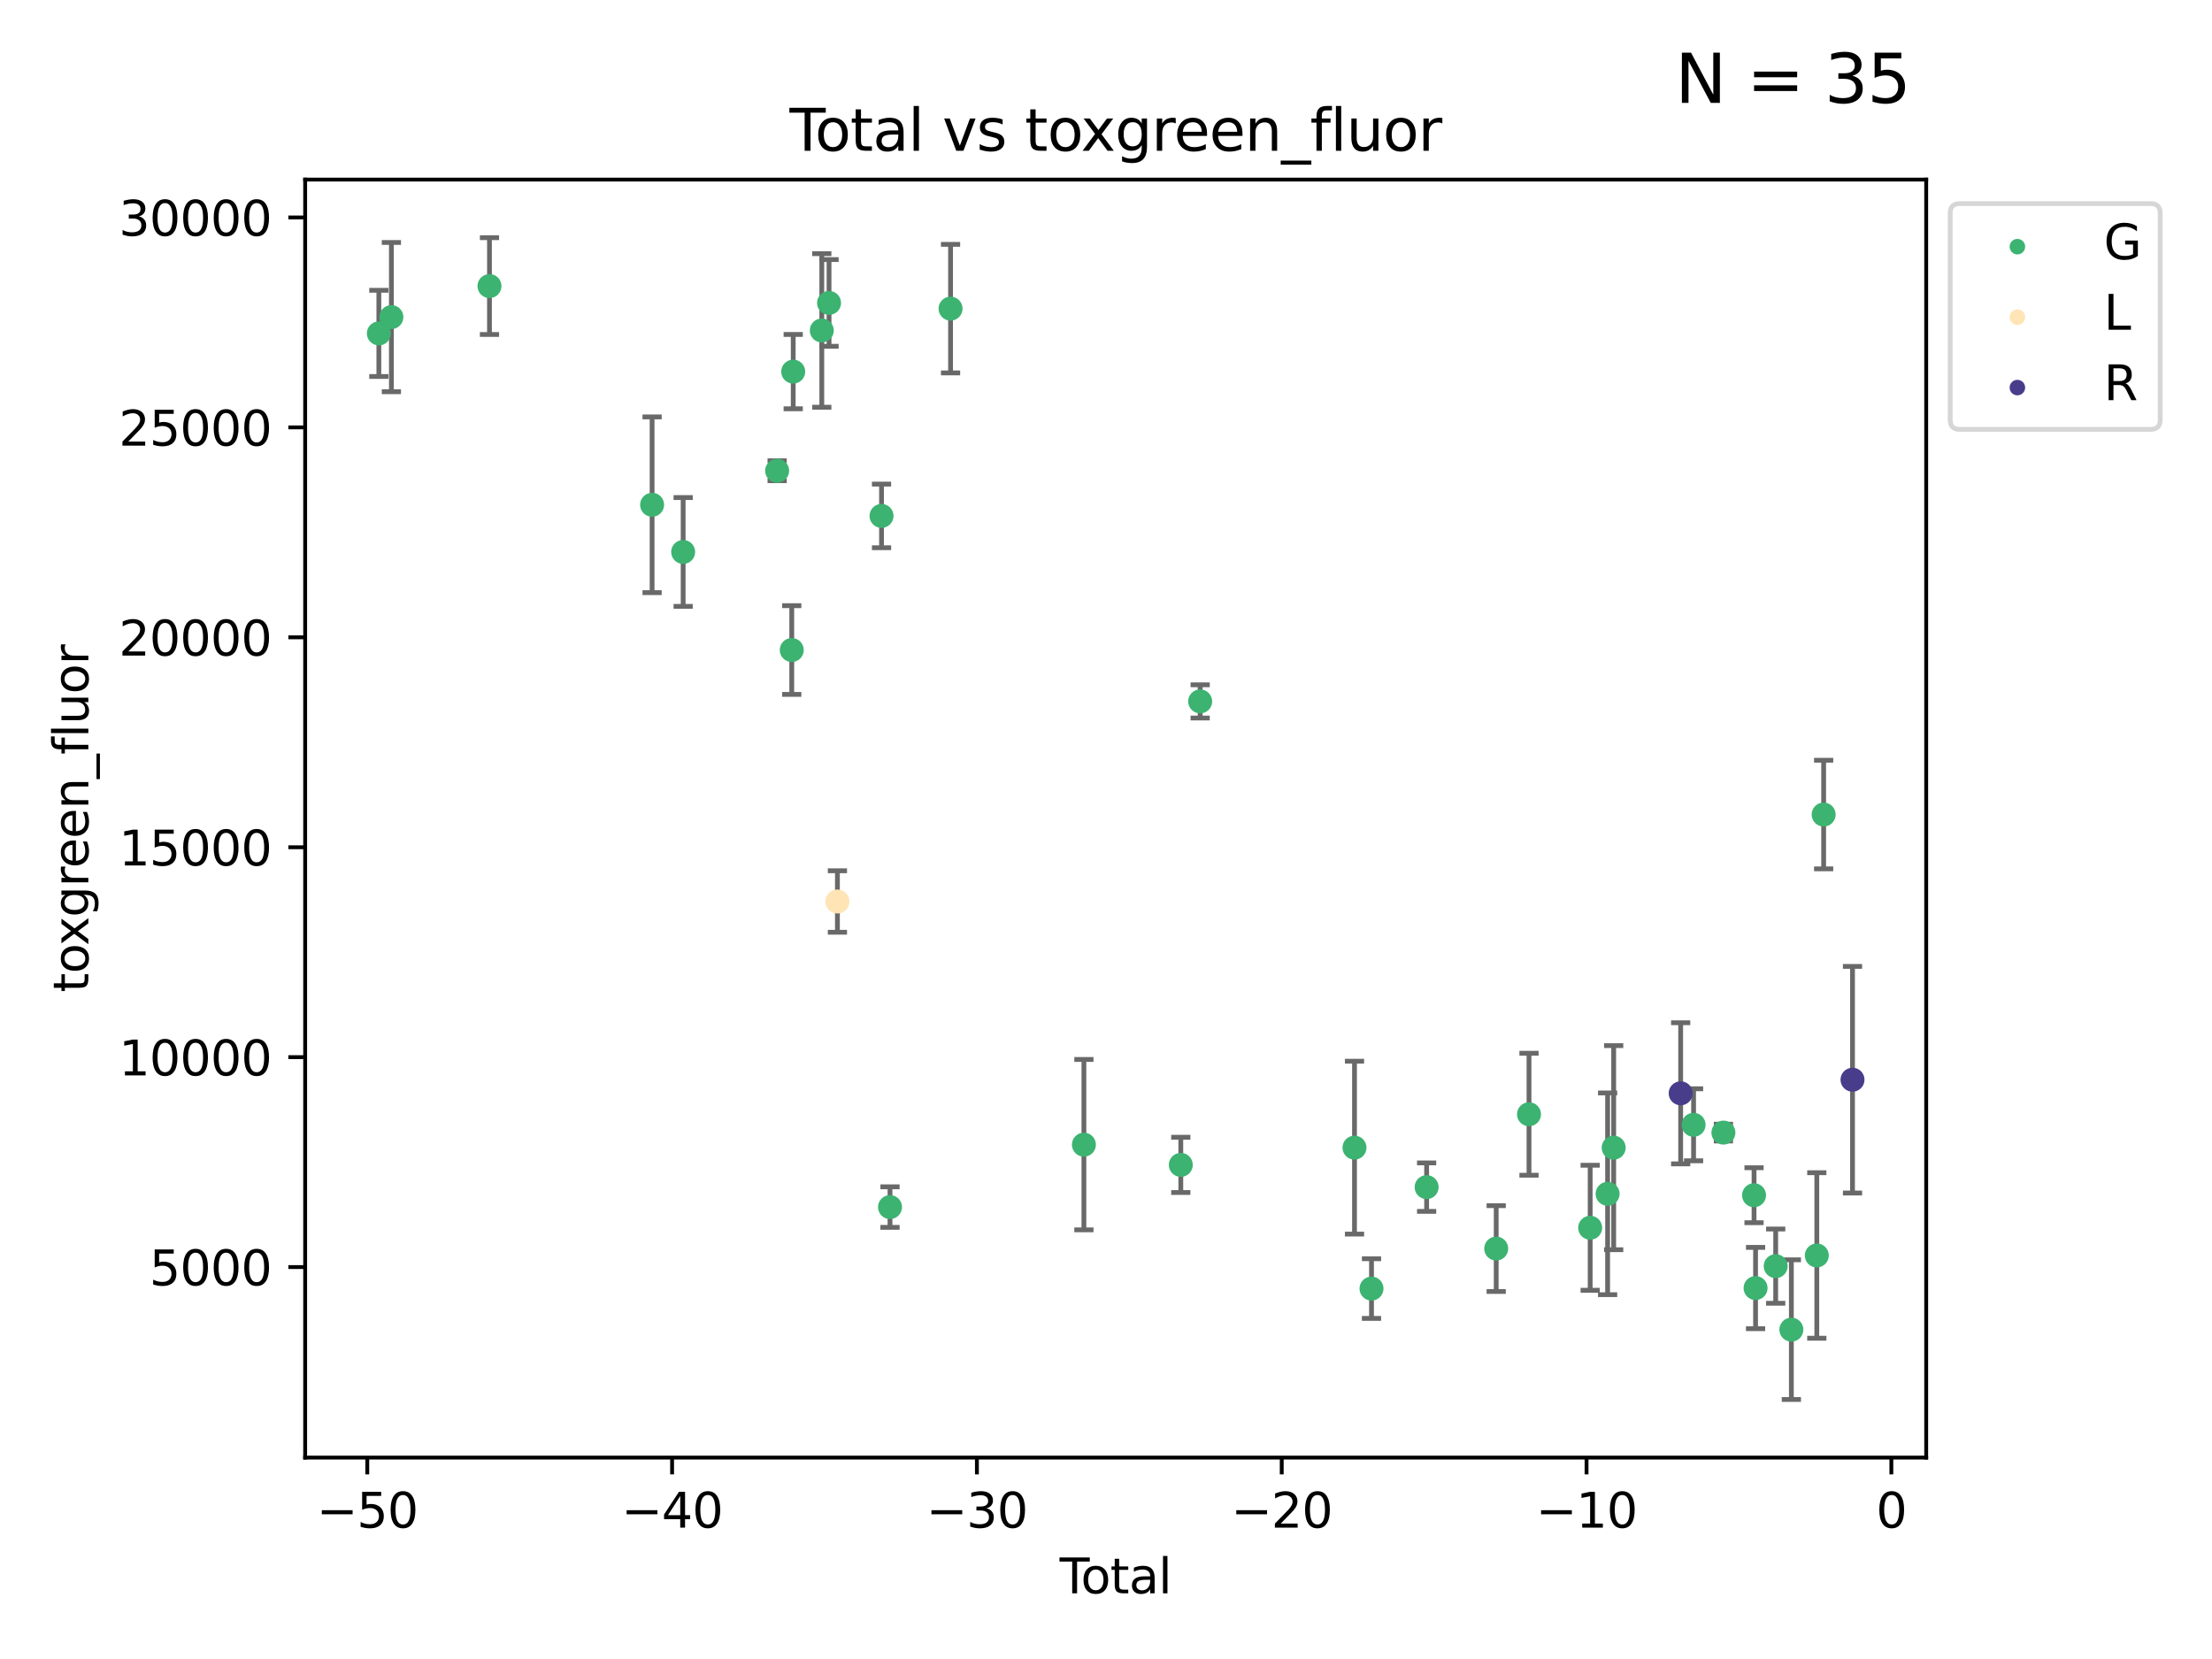<?xml version="1.0" encoding="utf-8" standalone="no"?>
<!DOCTYPE svg PUBLIC "-//W3C//DTD SVG 1.1//EN"
  "http://www.w3.org/Graphics/SVG/1.1/DTD/svg11.dtd">
<svg xmlns:xlink="http://www.w3.org/1999/xlink" width="460.8pt" height="345.6pt" viewBox="0 0 460.8 345.6" xmlns="http://www.w3.org/2000/svg" version="1.1">
 <defs>
  <style type="text/css">*{stroke-linejoin: round; stroke-linecap: butt}</style>
 </defs>
 <g id="figure_1">
  <g id="patch_1">
   <path d="M 0 345.6 
L 460.8 345.6 
L 460.8 0 
L 0 0 
z
" style="fill: #ffffff"/>
  </g>
  <g id="axes_1">
   <g id="patch_2">
    <path d="M 63.571 303.64 
L 401.26 303.64 
L 401.26 37.411 
L 63.571 37.411 
z
" style="fill: #ffffff"/>
   </g>
   <g id="PathCollection_1">
    <defs>
     <path id="mf4bda4ee22" d="M 0 1.118 
C 0.297 1.118 0.581 1 0.791 0.791 
C 1 0.581 1.118 0.297 1.118 0 
C 1.118 -0.297 1 -0.581 0.791 -0.791 
C 0.581 -1 0.297 -1.118 0 -1.118 
C -0.297 -1.118 -0.581 -1 -0.791 -0.791 
C -1 -0.581 -1.118 -0.297 -1.118 0 
C -1.118 0.297 -1 0.581 -0.791 0.791 
C -0.581 1 -0.297 1.118 0 1.118 
z
" style="stroke: #3cb371"/>
    </defs>
    <g clip-path="url(#p97e5a34146)">
     <use xlink:href="#mf4bda4ee22" x="78.921" y="69.454" style="fill: #3cb371; stroke: #3cb371"/>
     <use xlink:href="#mf4bda4ee22" x="81.533" y="66.057" style="fill: #3cb371; stroke: #3cb371"/>
     <use xlink:href="#mf4bda4ee22" x="101.966" y="59.594" style="fill: #3cb371; stroke: #3cb371"/>
     <use xlink:href="#mf4bda4ee22" x="135.844" y="105.154" style="fill: #3cb371; stroke: #3cb371"/>
     <use xlink:href="#mf4bda4ee22" x="142.314" y="114.982" style="fill: #3cb371; stroke: #3cb371"/>
     <use xlink:href="#mf4bda4ee22" x="161.893" y="98.065" style="fill: #3cb371; stroke: #3cb371"/>
     <use xlink:href="#mf4bda4ee22" x="164.936" y="135.412" style="fill: #3cb371; stroke: #3cb371"/>
     <use xlink:href="#mf4bda4ee22" x="165.24" y="77.414" style="fill: #3cb371; stroke: #3cb371"/>
     <use xlink:href="#mf4bda4ee22" x="171.195" y="68.841" style="fill: #3cb371; stroke: #3cb371"/>
     <use xlink:href="#mf4bda4ee22" x="172.705" y="63.103" style="fill: #3cb371; stroke: #3cb371"/>
     <use xlink:href="#mf4bda4ee22" x="183.638" y="107.474" style="fill: #3cb371; stroke: #3cb371"/>
     <use xlink:href="#mf4bda4ee22" x="185.404" y="251.457" style="fill: #3cb371; stroke: #3cb371"/>
     <use xlink:href="#mf4bda4ee22" x="198.019" y="64.293" style="fill: #3cb371; stroke: #3cb371"/>
     <use xlink:href="#mf4bda4ee22" x="225.798" y="238.454" style="fill: #3cb371; stroke: #3cb371"/>
     <use xlink:href="#mf4bda4ee22" x="245.982" y="242.666" style="fill: #3cb371; stroke: #3cb371"/>
     <use xlink:href="#mf4bda4ee22" x="250.016" y="146.114" style="fill: #3cb371; stroke: #3cb371"/>
     <use xlink:href="#mf4bda4ee22" x="282.167" y="239.076" style="fill: #3cb371; stroke: #3cb371"/>
     <use xlink:href="#mf4bda4ee22" x="285.709" y="268.436" style="fill: #3cb371; stroke: #3cb371"/>
     <use xlink:href="#mf4bda4ee22" x="297.191" y="247.302" style="fill: #3cb371; stroke: #3cb371"/>
     <use xlink:href="#mf4bda4ee22" x="311.685" y="260.102" style="fill: #3cb371; stroke: #3cb371"/>
     <use xlink:href="#mf4bda4ee22" x="318.52" y="232.119" style="fill: #3cb371; stroke: #3cb371"/>
     <use xlink:href="#mf4bda4ee22" x="331.261" y="255.764" style="fill: #3cb371; stroke: #3cb371"/>
     <use xlink:href="#mf4bda4ee22" x="334.896" y="248.692" style="fill: #3cb371; stroke: #3cb371"/>
     <use xlink:href="#mf4bda4ee22" x="336.158" y="239.08" style="fill: #3cb371; stroke: #3cb371"/>
     <use xlink:href="#mf4bda4ee22" x="352.802" y="234.314" style="fill: #3cb371; stroke: #3cb371"/>
     <use xlink:href="#mf4bda4ee22" x="359.018" y="235.94" style="fill: #3cb371; stroke: #3cb371"/>
     <use xlink:href="#mf4bda4ee22" x="365.399" y="248.988" style="fill: #3cb371; stroke: #3cb371"/>
     <use xlink:href="#mf4bda4ee22" x="365.717" y="268.326" style="fill: #3cb371; stroke: #3cb371"/>
     <use xlink:href="#mf4bda4ee22" x="369.909" y="263.76" style="fill: #3cb371; stroke: #3cb371"/>
     <use xlink:href="#mf4bda4ee22" x="373.174" y="276.988" style="fill: #3cb371; stroke: #3cb371"/>
     <use xlink:href="#mf4bda4ee22" x="378.474" y="261.537" style="fill: #3cb371; stroke: #3cb371"/>
     <use xlink:href="#mf4bda4ee22" x="379.899" y="169.685" style="fill: #3cb371; stroke: #3cb371"/>
    </g>
   </g>
   <g id="PathCollection_2">
    <defs>
     <path id="maf9514c8dd" d="M 0 1.118 
C 0.297 1.118 0.581 1 0.791 0.791 
C 1 0.581 1.118 0.297 1.118 0 
C 1.118 -0.297 1 -0.581 0.791 -0.791 
C 0.581 -1 0.297 -1.118 0 -1.118 
C -0.297 -1.118 -0.581 -1 -0.791 -0.791 
C -1 -0.581 -1.118 -0.297 -1.118 0 
C -1.118 0.297 -1 0.581 -0.791 0.791 
C -0.581 1 -0.297 1.118 0 1.118 
z
" style="stroke: #ffe4b5"/>
    </defs>
    <g clip-path="url(#p97e5a34146)">
     <use xlink:href="#maf9514c8dd" x="174.449" y="187.8" style="fill: #ffe4b5; stroke: #ffe4b5"/>
    </g>
   </g>
   <g id="PathCollection_3">
    <defs>
     <path id="mf212abefef" d="M 0 1.118 
C 0.297 1.118 0.581 1 0.791 0.791 
C 1 0.581 1.118 0.297 1.118 0 
C 1.118 -0.297 1 -0.581 0.791 -0.791 
C 0.581 -1 0.297 -1.118 0 -1.118 
C -0.297 -1.118 -0.581 -1 -0.791 -0.791 
C -1 -0.581 -1.118 -0.297 -1.118 0 
C -1.118 0.297 -1 0.581 -0.791 0.791 
C -0.581 1 -0.297 1.118 0 1.118 
z
" style="stroke: #483d8b"/>
    </defs>
    <g clip-path="url(#p97e5a34146)">
     <use xlink:href="#mf212abefef" x="350.113" y="227.755" style="fill: #483d8b; stroke: #483d8b"/>
     <use xlink:href="#mf212abefef" x="385.911" y="224.924" style="fill: #483d8b; stroke: #483d8b"/>
    </g>
   </g>
   <g id="matplotlib.axis_1">
    <g id="xtick_1">
     <g id="line2d_1">
      <defs>
       <path id="mda35f4e4cc" d="M 0 0 
L 0 3.5 
" style="stroke: #000000; stroke-width: 0.8"/>
      </defs>
      <g>
       <use xlink:href="#mda35f4e4cc" x="76.51" y="303.64" style="stroke: #000000; stroke-width: 0.8"/>
      </g>
     </g>
     <g id="text_1">
      <!-- −50 -->
      <g transform="translate(65.957 318.238)scale(0.1 -0.1)">
       <defs>
        <path id="DejaVuSans-2212" d="M 678 2272 
L 4684 2272 
L 4684 1741 
L 678 1741 
L 678 2272 
z
" transform="scale(0.016)"/>
        <path id="DejaVuSans-35" d="M 691 4666 
L 3169 4666 
L 3169 4134 
L 1269 4134 
L 1269 2991 
Q 1406 3038 1543 3061 
Q 1681 3084 1819 3084 
Q 2600 3084 3056 2656 
Q 3513 2228 3513 1497 
Q 3513 744 3044 326 
Q 2575 -91 1722 -91 
Q 1428 -91 1123 -41 
Q 819 9 494 109 
L 494 744 
Q 775 591 1075 516 
Q 1375 441 1709 441 
Q 2250 441 2565 725 
Q 2881 1009 2881 1497 
Q 2881 1984 2565 2268 
Q 2250 2553 1709 2553 
Q 1456 2553 1204 2497 
Q 953 2441 691 2322 
L 691 4666 
z
" transform="scale(0.016)"/>
        <path id="DejaVuSans-30" d="M 2034 4250 
Q 1547 4250 1301 3770 
Q 1056 3291 1056 2328 
Q 1056 1369 1301 889 
Q 1547 409 2034 409 
Q 2525 409 2770 889 
Q 3016 1369 3016 2328 
Q 3016 3291 2770 3770 
Q 2525 4250 2034 4250 
z
M 2034 4750 
Q 2819 4750 3233 4129 
Q 3647 3509 3647 2328 
Q 3647 1150 3233 529 
Q 2819 -91 2034 -91 
Q 1250 -91 836 529 
Q 422 1150 422 2328 
Q 422 3509 836 4129 
Q 1250 4750 2034 4750 
z
" transform="scale(0.016)"/>
       </defs>
       <use xlink:href="#DejaVuSans-2212"/>
       <use xlink:href="#DejaVuSans-35" x="83.789"/>
       <use xlink:href="#DejaVuSans-30" x="147.412"/>
      </g>
     </g>
    </g>
    <g id="xtick_2">
     <g id="line2d_2">
      <g>
       <use xlink:href="#mda35f4e4cc" x="140.009" y="303.64" style="stroke: #000000; stroke-width: 0.8"/>
      </g>
     </g>
     <g id="text_2">
      <!-- −40 -->
      <g transform="translate(129.456 318.238)scale(0.1 -0.1)">
       <defs>
        <path id="DejaVuSans-34" d="M 2419 4116 
L 825 1625 
L 2419 1625 
L 2419 4116 
z
M 2253 4666 
L 3047 4666 
L 3047 1625 
L 3713 1625 
L 3713 1100 
L 3047 1100 
L 3047 0 
L 2419 0 
L 2419 1100 
L 313 1100 
L 313 1709 
L 2253 4666 
z
" transform="scale(0.016)"/>
       </defs>
       <use xlink:href="#DejaVuSans-2212"/>
       <use xlink:href="#DejaVuSans-34" x="83.789"/>
       <use xlink:href="#DejaVuSans-30" x="147.412"/>
      </g>
     </g>
    </g>
    <g id="xtick_3">
     <g id="line2d_3">
      <g>
       <use xlink:href="#mda35f4e4cc" x="203.508" y="303.64" style="stroke: #000000; stroke-width: 0.8"/>
      </g>
     </g>
     <g id="text_3">
      <!-- −30 -->
      <g transform="translate(192.955 318.238)scale(0.1 -0.1)">
       <defs>
        <path id="DejaVuSans-33" d="M 2597 2516 
Q 3050 2419 3304 2112 
Q 3559 1806 3559 1356 
Q 3559 666 3084 287 
Q 2609 -91 1734 -91 
Q 1441 -91 1130 -33 
Q 819 25 488 141 
L 488 750 
Q 750 597 1062 519 
Q 1375 441 1716 441 
Q 2309 441 2620 675 
Q 2931 909 2931 1356 
Q 2931 1769 2642 2001 
Q 2353 2234 1838 2234 
L 1294 2234 
L 1294 2753 
L 1863 2753 
Q 2328 2753 2575 2939 
Q 2822 3125 2822 3475 
Q 2822 3834 2567 4026 
Q 2313 4219 1838 4219 
Q 1578 4219 1281 4162 
Q 984 4106 628 3988 
L 628 4550 
Q 988 4650 1302 4700 
Q 1616 4750 1894 4750 
Q 2613 4750 3031 4423 
Q 3450 4097 3450 3541 
Q 3450 3153 3228 2886 
Q 3006 2619 2597 2516 
z
" transform="scale(0.016)"/>
       </defs>
       <use xlink:href="#DejaVuSans-2212"/>
       <use xlink:href="#DejaVuSans-33" x="83.789"/>
       <use xlink:href="#DejaVuSans-30" x="147.412"/>
      </g>
     </g>
    </g>
    <g id="xtick_4">
     <g id="line2d_4">
      <g>
       <use xlink:href="#mda35f4e4cc" x="267.006" y="303.64" style="stroke: #000000; stroke-width: 0.8"/>
      </g>
     </g>
     <g id="text_4">
      <!-- −20 -->
      <g transform="translate(256.454 318.238)scale(0.1 -0.1)">
       <defs>
        <path id="DejaVuSans-32" d="M 1228 531 
L 3431 531 
L 3431 0 
L 469 0 
L 469 531 
Q 828 903 1448 1529 
Q 2069 2156 2228 2338 
Q 2531 2678 2651 2914 
Q 2772 3150 2772 3378 
Q 2772 3750 2511 3984 
Q 2250 4219 1831 4219 
Q 1534 4219 1204 4116 
Q 875 4013 500 3803 
L 500 4441 
Q 881 4594 1212 4672 
Q 1544 4750 1819 4750 
Q 2544 4750 2975 4387 
Q 3406 4025 3406 3419 
Q 3406 3131 3298 2873 
Q 3191 2616 2906 2266 
Q 2828 2175 2409 1742 
Q 1991 1309 1228 531 
z
" transform="scale(0.016)"/>
       </defs>
       <use xlink:href="#DejaVuSans-2212"/>
       <use xlink:href="#DejaVuSans-32" x="83.789"/>
       <use xlink:href="#DejaVuSans-30" x="147.412"/>
      </g>
     </g>
    </g>
    <g id="xtick_5">
     <g id="line2d_5">
      <g>
       <use xlink:href="#mda35f4e4cc" x="330.505" y="303.64" style="stroke: #000000; stroke-width: 0.8"/>
      </g>
     </g>
     <g id="text_5">
      <!-- −10 -->
      <g transform="translate(319.953 318.238)scale(0.1 -0.1)">
       <defs>
        <path id="DejaVuSans-31" d="M 794 531 
L 1825 531 
L 1825 4091 
L 703 3866 
L 703 4441 
L 1819 4666 
L 2450 4666 
L 2450 531 
L 3481 531 
L 3481 0 
L 794 0 
L 794 531 
z
" transform="scale(0.016)"/>
       </defs>
       <use xlink:href="#DejaVuSans-2212"/>
       <use xlink:href="#DejaVuSans-31" x="83.789"/>
       <use xlink:href="#DejaVuSans-30" x="147.412"/>
      </g>
     </g>
    </g>
    <g id="xtick_6">
     <g id="line2d_6">
      <g>
       <use xlink:href="#mda35f4e4cc" x="394.004" y="303.64" style="stroke: #000000; stroke-width: 0.8"/>
      </g>
     </g>
     <g id="text_6">
      <!-- 0 -->
      <g transform="translate(390.823 318.238)scale(0.1 -0.1)">
       <use xlink:href="#DejaVuSans-30"/>
      </g>
     </g>
    </g>
    <g id="text_7">
     <!-- Total -->
     <g transform="translate(220.739 331.917)scale(0.1 -0.1)">
      <defs>
       <path id="DejaVuSans-54" d="M -19 4666 
L 3928 4666 
L 3928 4134 
L 2272 4134 
L 2272 0 
L 1638 0 
L 1638 4134 
L -19 4134 
L -19 4666 
z
" transform="scale(0.016)"/>
       <path id="DejaVuSans-6f" d="M 1959 3097 
Q 1497 3097 1228 2736 
Q 959 2375 959 1747 
Q 959 1119 1226 758 
Q 1494 397 1959 397 
Q 2419 397 2687 759 
Q 2956 1122 2956 1747 
Q 2956 2369 2687 2733 
Q 2419 3097 1959 3097 
z
M 1959 3584 
Q 2709 3584 3137 3096 
Q 3566 2609 3566 1747 
Q 3566 888 3137 398 
Q 2709 -91 1959 -91 
Q 1206 -91 779 398 
Q 353 888 353 1747 
Q 353 2609 779 3096 
Q 1206 3584 1959 3584 
z
" transform="scale(0.016)"/>
       <path id="DejaVuSans-74" d="M 1172 4494 
L 1172 3500 
L 2356 3500 
L 2356 3053 
L 1172 3053 
L 1172 1153 
Q 1172 725 1289 603 
Q 1406 481 1766 481 
L 2356 481 
L 2356 0 
L 1766 0 
Q 1100 0 847 248 
Q 594 497 594 1153 
L 594 3053 
L 172 3053 
L 172 3500 
L 594 3500 
L 594 4494 
L 1172 4494 
z
" transform="scale(0.016)"/>
       <path id="DejaVuSans-61" d="M 2194 1759 
Q 1497 1759 1228 1600 
Q 959 1441 959 1056 
Q 959 750 1161 570 
Q 1363 391 1709 391 
Q 2188 391 2477 730 
Q 2766 1069 2766 1631 
L 2766 1759 
L 2194 1759 
z
M 3341 1997 
L 3341 0 
L 2766 0 
L 2766 531 
Q 2569 213 2275 61 
Q 1981 -91 1556 -91 
Q 1019 -91 701 211 
Q 384 513 384 1019 
Q 384 1609 779 1909 
Q 1175 2209 1959 2209 
L 2766 2209 
L 2766 2266 
Q 2766 2663 2505 2880 
Q 2244 3097 1772 3097 
Q 1472 3097 1187 3025 
Q 903 2953 641 2809 
L 641 3341 
Q 956 3463 1253 3523 
Q 1550 3584 1831 3584 
Q 2591 3584 2966 3190 
Q 3341 2797 3341 1997 
z
" transform="scale(0.016)"/>
       <path id="DejaVuSans-6c" d="M 603 4863 
L 1178 4863 
L 1178 0 
L 603 0 
L 603 4863 
z
" transform="scale(0.016)"/>
      </defs>
      <use xlink:href="#DejaVuSans-54"/>
      <use xlink:href="#DejaVuSans-6f" x="44.084"/>
      <use xlink:href="#DejaVuSans-74" x="105.266"/>
      <use xlink:href="#DejaVuSans-61" x="144.475"/>
      <use xlink:href="#DejaVuSans-6c" x="205.754"/>
     </g>
    </g>
   </g>
   <g id="matplotlib.axis_2">
    <g id="ytick_1">
     <g id="line2d_7">
      <defs>
       <path id="m974b2cf85b" d="M 0 0 
L -3.5 0 
" style="stroke: #000000; stroke-width: 0.8"/>
      </defs>
      <g>
       <use xlink:href="#m974b2cf85b" x="63.571" y="263.955" style="stroke: #000000; stroke-width: 0.8"/>
      </g>
     </g>
     <g id="text_8">
      <!-- 5000 -->
      <g transform="translate(31.121 267.755)scale(0.1 -0.1)">
       <use xlink:href="#DejaVuSans-35"/>
       <use xlink:href="#DejaVuSans-30" x="63.623"/>
       <use xlink:href="#DejaVuSans-30" x="127.246"/>
       <use xlink:href="#DejaVuSans-30" x="190.869"/>
      </g>
     </g>
    </g>
    <g id="ytick_2">
     <g id="line2d_8">
      <g>
       <use xlink:href="#m974b2cf85b" x="63.571" y="220.225" style="stroke: #000000; stroke-width: 0.8"/>
      </g>
     </g>
     <g id="text_9">
      <!-- 10000 -->
      <g transform="translate(24.759 224.024)scale(0.1 -0.1)">
       <use xlink:href="#DejaVuSans-31"/>
       <use xlink:href="#DejaVuSans-30" x="63.623"/>
       <use xlink:href="#DejaVuSans-30" x="127.246"/>
       <use xlink:href="#DejaVuSans-30" x="190.869"/>
       <use xlink:href="#DejaVuSans-30" x="254.492"/>
      </g>
     </g>
    </g>
    <g id="ytick_3">
     <g id="line2d_9">
      <g>
       <use xlink:href="#m974b2cf85b" x="63.571" y="176.494" style="stroke: #000000; stroke-width: 0.8"/>
      </g>
     </g>
     <g id="text_10">
      <!-- 15000 -->
      <g transform="translate(24.759 180.293)scale(0.1 -0.1)">
       <use xlink:href="#DejaVuSans-31"/>
       <use xlink:href="#DejaVuSans-35" x="63.623"/>
       <use xlink:href="#DejaVuSans-30" x="127.246"/>
       <use xlink:href="#DejaVuSans-30" x="190.869"/>
       <use xlink:href="#DejaVuSans-30" x="254.492"/>
      </g>
     </g>
    </g>
    <g id="ytick_4">
     <g id="line2d_10">
      <g>
       <use xlink:href="#m974b2cf85b" x="63.571" y="132.763" style="stroke: #000000; stroke-width: 0.8"/>
      </g>
     </g>
     <g id="text_11">
      <!-- 20000 -->
      <g transform="translate(24.759 136.563)scale(0.1 -0.1)">
       <use xlink:href="#DejaVuSans-32"/>
       <use xlink:href="#DejaVuSans-30" x="63.623"/>
       <use xlink:href="#DejaVuSans-30" x="127.246"/>
       <use xlink:href="#DejaVuSans-30" x="190.869"/>
       <use xlink:href="#DejaVuSans-30" x="254.492"/>
      </g>
     </g>
    </g>
    <g id="ytick_5">
     <g id="line2d_11">
      <g>
       <use xlink:href="#m974b2cf85b" x="63.571" y="89.033" style="stroke: #000000; stroke-width: 0.8"/>
      </g>
     </g>
     <g id="text_12">
      <!-- 25000 -->
      <g transform="translate(24.759 92.832)scale(0.1 -0.1)">
       <use xlink:href="#DejaVuSans-32"/>
       <use xlink:href="#DejaVuSans-35" x="63.623"/>
       <use xlink:href="#DejaVuSans-30" x="127.246"/>
       <use xlink:href="#DejaVuSans-30" x="190.869"/>
       <use xlink:href="#DejaVuSans-30" x="254.492"/>
      </g>
     </g>
    </g>
    <g id="ytick_6">
     <g id="line2d_12">
      <g>
       <use xlink:href="#m974b2cf85b" x="63.571" y="45.302" style="stroke: #000000; stroke-width: 0.8"/>
      </g>
     </g>
     <g id="text_13">
      <!-- 30000 -->
      <g transform="translate(24.759 49.101)scale(0.1 -0.1)">
       <use xlink:href="#DejaVuSans-33"/>
       <use xlink:href="#DejaVuSans-30" x="63.623"/>
       <use xlink:href="#DejaVuSans-30" x="127.246"/>
       <use xlink:href="#DejaVuSans-30" x="190.869"/>
       <use xlink:href="#DejaVuSans-30" x="254.492"/>
      </g>
     </g>
    </g>
    <g id="text_14">
     <!-- toxgreen_fluor -->
     <g transform="translate(18.401 206.72)rotate(-90)scale(0.1 -0.1)">
      <defs>
       <path id="DejaVuSans-78" d="M 3513 3500 
L 2247 1797 
L 3578 0 
L 2900 0 
L 1881 1375 
L 863 0 
L 184 0 
L 1544 1831 
L 300 3500 
L 978 3500 
L 1906 2253 
L 2834 3500 
L 3513 3500 
z
" transform="scale(0.016)"/>
       <path id="DejaVuSans-67" d="M 2906 1791 
Q 2906 2416 2648 2759 
Q 2391 3103 1925 3103 
Q 1463 3103 1205 2759 
Q 947 2416 947 1791 
Q 947 1169 1205 825 
Q 1463 481 1925 481 
Q 2391 481 2648 825 
Q 2906 1169 2906 1791 
z
M 3481 434 
Q 3481 -459 3084 -895 
Q 2688 -1331 1869 -1331 
Q 1566 -1331 1297 -1286 
Q 1028 -1241 775 -1147 
L 775 -588 
Q 1028 -725 1275 -790 
Q 1522 -856 1778 -856 
Q 2344 -856 2625 -561 
Q 2906 -266 2906 331 
L 2906 616 
Q 2728 306 2450 153 
Q 2172 0 1784 0 
Q 1141 0 747 490 
Q 353 981 353 1791 
Q 353 2603 747 3093 
Q 1141 3584 1784 3584 
Q 2172 3584 2450 3431 
Q 2728 3278 2906 2969 
L 2906 3500 
L 3481 3500 
L 3481 434 
z
" transform="scale(0.016)"/>
       <path id="DejaVuSans-72" d="M 2631 2963 
Q 2534 3019 2420 3045 
Q 2306 3072 2169 3072 
Q 1681 3072 1420 2755 
Q 1159 2438 1159 1844 
L 1159 0 
L 581 0 
L 581 3500 
L 1159 3500 
L 1159 2956 
Q 1341 3275 1631 3429 
Q 1922 3584 2338 3584 
Q 2397 3584 2469 3576 
Q 2541 3569 2628 3553 
L 2631 2963 
z
" transform="scale(0.016)"/>
       <path id="DejaVuSans-65" d="M 3597 1894 
L 3597 1613 
L 953 1613 
Q 991 1019 1311 708 
Q 1631 397 2203 397 
Q 2534 397 2845 478 
Q 3156 559 3463 722 
L 3463 178 
Q 3153 47 2828 -22 
Q 2503 -91 2169 -91 
Q 1331 -91 842 396 
Q 353 884 353 1716 
Q 353 2575 817 3079 
Q 1281 3584 2069 3584 
Q 2775 3584 3186 3129 
Q 3597 2675 3597 1894 
z
M 3022 2063 
Q 3016 2534 2758 2815 
Q 2500 3097 2075 3097 
Q 1594 3097 1305 2825 
Q 1016 2553 972 2059 
L 3022 2063 
z
" transform="scale(0.016)"/>
       <path id="DejaVuSans-6e" d="M 3513 2113 
L 3513 0 
L 2938 0 
L 2938 2094 
Q 2938 2591 2744 2837 
Q 2550 3084 2163 3084 
Q 1697 3084 1428 2787 
Q 1159 2491 1159 1978 
L 1159 0 
L 581 0 
L 581 3500 
L 1159 3500 
L 1159 2956 
Q 1366 3272 1645 3428 
Q 1925 3584 2291 3584 
Q 2894 3584 3203 3211 
Q 3513 2838 3513 2113 
z
" transform="scale(0.016)"/>
       <path id="DejaVuSans-5f" d="M 3263 -1063 
L 3263 -1509 
L -63 -1509 
L -63 -1063 
L 3263 -1063 
z
" transform="scale(0.016)"/>
       <path id="DejaVuSans-66" d="M 2375 4863 
L 2375 4384 
L 1825 4384 
Q 1516 4384 1395 4259 
Q 1275 4134 1275 3809 
L 1275 3500 
L 2222 3500 
L 2222 3053 
L 1275 3053 
L 1275 0 
L 697 0 
L 697 3053 
L 147 3053 
L 147 3500 
L 697 3500 
L 697 3744 
Q 697 4328 969 4595 
Q 1241 4863 1831 4863 
L 2375 4863 
z
" transform="scale(0.016)"/>
       <path id="DejaVuSans-75" d="M 544 1381 
L 544 3500 
L 1119 3500 
L 1119 1403 
Q 1119 906 1312 657 
Q 1506 409 1894 409 
Q 2359 409 2629 706 
Q 2900 1003 2900 1516 
L 2900 3500 
L 3475 3500 
L 3475 0 
L 2900 0 
L 2900 538 
Q 2691 219 2414 64 
Q 2138 -91 1772 -91 
Q 1169 -91 856 284 
Q 544 659 544 1381 
z
M 1991 3584 
L 1991 3584 
z
" transform="scale(0.016)"/>
      </defs>
      <use xlink:href="#DejaVuSans-74"/>
      <use xlink:href="#DejaVuSans-6f" x="39.209"/>
      <use xlink:href="#DejaVuSans-78" x="97.266"/>
      <use xlink:href="#DejaVuSans-67" x="156.445"/>
      <use xlink:href="#DejaVuSans-72" x="219.922"/>
      <use xlink:href="#DejaVuSans-65" x="258.785"/>
      <use xlink:href="#DejaVuSans-65" x="320.309"/>
      <use xlink:href="#DejaVuSans-6e" x="381.832"/>
      <use xlink:href="#DejaVuSans-5f" x="445.211"/>
      <use xlink:href="#DejaVuSans-66" x="495.211"/>
      <use xlink:href="#DejaVuSans-6c" x="530.416"/>
      <use xlink:href="#DejaVuSans-75" x="558.199"/>
      <use xlink:href="#DejaVuSans-6f" x="621.578"/>
      <use xlink:href="#DejaVuSans-72" x="682.76"/>
     </g>
    </g>
   </g>
   <g id="LineCollection_1">
    <path d="M 78.921 78.428 
L 78.921 60.479 
" clip-path="url(#p97e5a34146)" style="fill: none; stroke: #696969"/>
    <path d="M 81.533 81.605 
L 81.533 50.509 
" clip-path="url(#p97e5a34146)" style="fill: none; stroke: #696969"/>
    <path d="M 101.966 69.675 
L 101.966 49.513 
" clip-path="url(#p97e5a34146)" style="fill: none; stroke: #696969"/>
    <path d="M 135.844 123.458 
L 135.844 86.85 
" clip-path="url(#p97e5a34146)" style="fill: none; stroke: #696969"/>
    <path d="M 142.314 126.315 
L 142.314 103.65 
" clip-path="url(#p97e5a34146)" style="fill: none; stroke: #696969"/>
    <path d="M 161.893 100.144 
L 161.893 95.986 
" clip-path="url(#p97e5a34146)" style="fill: none; stroke: #696969"/>
    <path d="M 164.936 144.652 
L 164.936 126.172 
" clip-path="url(#p97e5a34146)" style="fill: none; stroke: #696969"/>
    <path d="M 165.24 85.156 
L 165.24 69.672 
" clip-path="url(#p97e5a34146)" style="fill: none; stroke: #696969"/>
    <path d="M 171.195 84.836 
L 171.195 52.847 
" clip-path="url(#p97e5a34146)" style="fill: none; stroke: #696969"/>
    <path d="M 172.705 72.136 
L 172.705 54.07 
" clip-path="url(#p97e5a34146)" style="fill: none; stroke: #696969"/>
    <path d="M 183.638 114.101 
L 183.638 100.846 
" clip-path="url(#p97e5a34146)" style="fill: none; stroke: #696969"/>
    <path d="M 185.404 255.68 
L 185.404 247.233 
" clip-path="url(#p97e5a34146)" style="fill: none; stroke: #696969"/>
    <path d="M 198.019 77.683 
L 198.019 50.903 
" clip-path="url(#p97e5a34146)" style="fill: none; stroke: #696969"/>
    <path d="M 225.798 256.202 
L 225.798 220.706 
" clip-path="url(#p97e5a34146)" style="fill: none; stroke: #696969"/>
    <path d="M 245.982 248.421 
L 245.982 236.911 
" clip-path="url(#p97e5a34146)" style="fill: none; stroke: #696969"/>
    <path d="M 250.016 149.572 
L 250.016 142.657 
" clip-path="url(#p97e5a34146)" style="fill: none; stroke: #696969"/>
    <path d="M 282.167 257.082 
L 282.167 221.07 
" clip-path="url(#p97e5a34146)" style="fill: none; stroke: #696969"/>
    <path d="M 285.709 274.65 
L 285.709 262.221 
" clip-path="url(#p97e5a34146)" style="fill: none; stroke: #696969"/>
    <path d="M 297.191 252.353 
L 297.191 242.251 
" clip-path="url(#p97e5a34146)" style="fill: none; stroke: #696969"/>
    <path d="M 311.685 269.043 
L 311.685 251.161 
" clip-path="url(#p97e5a34146)" style="fill: none; stroke: #696969"/>
    <path d="M 318.52 244.824 
L 318.52 219.414 
" clip-path="url(#p97e5a34146)" style="fill: none; stroke: #696969"/>
    <path d="M 331.261 268.786 
L 331.261 242.742 
" clip-path="url(#p97e5a34146)" style="fill: none; stroke: #696969"/>
    <path d="M 334.896 269.701 
L 334.896 227.682 
" clip-path="url(#p97e5a34146)" style="fill: none; stroke: #696969"/>
    <path d="M 336.158 260.338 
L 336.158 217.822 
" clip-path="url(#p97e5a34146)" style="fill: none; stroke: #696969"/>
    <path d="M 352.802 241.814 
L 352.802 226.814 
" clip-path="url(#p97e5a34146)" style="fill: none; stroke: #696969"/>
    <path d="M 359.018 237.694 
L 359.018 234.187 
" clip-path="url(#p97e5a34146)" style="fill: none; stroke: #696969"/>
    <path d="M 365.399 254.714 
L 365.399 243.261 
" clip-path="url(#p97e5a34146)" style="fill: none; stroke: #696969"/>
    <path d="M 365.717 276.796 
L 365.717 259.856 
" clip-path="url(#p97e5a34146)" style="fill: none; stroke: #696969"/>
    <path d="M 369.909 271.495 
L 369.909 256.026 
" clip-path="url(#p97e5a34146)" style="fill: none; stroke: #696969"/>
    <path d="M 373.174 291.539 
L 373.174 262.438 
" clip-path="url(#p97e5a34146)" style="fill: none; stroke: #696969"/>
    <path d="M 378.474 278.777 
L 378.474 244.297 
" clip-path="url(#p97e5a34146)" style="fill: none; stroke: #696969"/>
    <path d="M 379.899 181 
L 379.899 158.371 
" clip-path="url(#p97e5a34146)" style="fill: none; stroke: #696969"/>
   </g>
   <g id="line2d_13">
    <defs>
     <path id="md473f5ce9b" d="M 2 0 
L -2 -0 
" style="stroke: #696969"/>
    </defs>
    <g clip-path="url(#p97e5a34146)">
     <use xlink:href="#md473f5ce9b" x="78.921" y="78.428" style="fill: #696969; stroke: #696969"/>
     <use xlink:href="#md473f5ce9b" x="81.533" y="81.605" style="fill: #696969; stroke: #696969"/>
     <use xlink:href="#md473f5ce9b" x="101.966" y="69.675" style="fill: #696969; stroke: #696969"/>
     <use xlink:href="#md473f5ce9b" x="135.844" y="123.458" style="fill: #696969; stroke: #696969"/>
     <use xlink:href="#md473f5ce9b" x="142.314" y="126.315" style="fill: #696969; stroke: #696969"/>
     <use xlink:href="#md473f5ce9b" x="161.893" y="100.144" style="fill: #696969; stroke: #696969"/>
     <use xlink:href="#md473f5ce9b" x="164.936" y="144.652" style="fill: #696969; stroke: #696969"/>
     <use xlink:href="#md473f5ce9b" x="165.24" y="85.156" style="fill: #696969; stroke: #696969"/>
     <use xlink:href="#md473f5ce9b" x="171.195" y="84.836" style="fill: #696969; stroke: #696969"/>
     <use xlink:href="#md473f5ce9b" x="172.705" y="72.136" style="fill: #696969; stroke: #696969"/>
     <use xlink:href="#md473f5ce9b" x="183.638" y="114.101" style="fill: #696969; stroke: #696969"/>
     <use xlink:href="#md473f5ce9b" x="185.404" y="255.68" style="fill: #696969; stroke: #696969"/>
     <use xlink:href="#md473f5ce9b" x="198.019" y="77.683" style="fill: #696969; stroke: #696969"/>
     <use xlink:href="#md473f5ce9b" x="225.798" y="256.202" style="fill: #696969; stroke: #696969"/>
     <use xlink:href="#md473f5ce9b" x="245.982" y="248.421" style="fill: #696969; stroke: #696969"/>
     <use xlink:href="#md473f5ce9b" x="250.016" y="149.572" style="fill: #696969; stroke: #696969"/>
     <use xlink:href="#md473f5ce9b" x="282.167" y="257.082" style="fill: #696969; stroke: #696969"/>
     <use xlink:href="#md473f5ce9b" x="285.709" y="274.65" style="fill: #696969; stroke: #696969"/>
     <use xlink:href="#md473f5ce9b" x="297.191" y="252.353" style="fill: #696969; stroke: #696969"/>
     <use xlink:href="#md473f5ce9b" x="311.685" y="269.043" style="fill: #696969; stroke: #696969"/>
     <use xlink:href="#md473f5ce9b" x="318.52" y="244.824" style="fill: #696969; stroke: #696969"/>
     <use xlink:href="#md473f5ce9b" x="331.261" y="268.786" style="fill: #696969; stroke: #696969"/>
     <use xlink:href="#md473f5ce9b" x="334.896" y="269.701" style="fill: #696969; stroke: #696969"/>
     <use xlink:href="#md473f5ce9b" x="336.158" y="260.338" style="fill: #696969; stroke: #696969"/>
     <use xlink:href="#md473f5ce9b" x="352.802" y="241.814" style="fill: #696969; stroke: #696969"/>
     <use xlink:href="#md473f5ce9b" x="359.018" y="237.694" style="fill: #696969; stroke: #696969"/>
     <use xlink:href="#md473f5ce9b" x="365.399" y="254.714" style="fill: #696969; stroke: #696969"/>
     <use xlink:href="#md473f5ce9b" x="365.717" y="276.796" style="fill: #696969; stroke: #696969"/>
     <use xlink:href="#md473f5ce9b" x="369.909" y="271.495" style="fill: #696969; stroke: #696969"/>
     <use xlink:href="#md473f5ce9b" x="373.174" y="291.539" style="fill: #696969; stroke: #696969"/>
     <use xlink:href="#md473f5ce9b" x="378.474" y="278.777" style="fill: #696969; stroke: #696969"/>
     <use xlink:href="#md473f5ce9b" x="379.899" y="181" style="fill: #696969; stroke: #696969"/>
    </g>
   </g>
   <g id="line2d_14">
    <g clip-path="url(#p97e5a34146)">
     <use xlink:href="#md473f5ce9b" x="78.921" y="60.479" style="fill: #696969; stroke: #696969"/>
     <use xlink:href="#md473f5ce9b" x="81.533" y="50.509" style="fill: #696969; stroke: #696969"/>
     <use xlink:href="#md473f5ce9b" x="101.966" y="49.513" style="fill: #696969; stroke: #696969"/>
     <use xlink:href="#md473f5ce9b" x="135.844" y="86.85" style="fill: #696969; stroke: #696969"/>
     <use xlink:href="#md473f5ce9b" x="142.314" y="103.65" style="fill: #696969; stroke: #696969"/>
     <use xlink:href="#md473f5ce9b" x="161.893" y="95.986" style="fill: #696969; stroke: #696969"/>
     <use xlink:href="#md473f5ce9b" x="164.936" y="126.172" style="fill: #696969; stroke: #696969"/>
     <use xlink:href="#md473f5ce9b" x="165.24" y="69.672" style="fill: #696969; stroke: #696969"/>
     <use xlink:href="#md473f5ce9b" x="171.195" y="52.847" style="fill: #696969; stroke: #696969"/>
     <use xlink:href="#md473f5ce9b" x="172.705" y="54.07" style="fill: #696969; stroke: #696969"/>
     <use xlink:href="#md473f5ce9b" x="183.638" y="100.846" style="fill: #696969; stroke: #696969"/>
     <use xlink:href="#md473f5ce9b" x="185.404" y="247.233" style="fill: #696969; stroke: #696969"/>
     <use xlink:href="#md473f5ce9b" x="198.019" y="50.903" style="fill: #696969; stroke: #696969"/>
     <use xlink:href="#md473f5ce9b" x="225.798" y="220.706" style="fill: #696969; stroke: #696969"/>
     <use xlink:href="#md473f5ce9b" x="245.982" y="236.911" style="fill: #696969; stroke: #696969"/>
     <use xlink:href="#md473f5ce9b" x="250.016" y="142.657" style="fill: #696969; stroke: #696969"/>
     <use xlink:href="#md473f5ce9b" x="282.167" y="221.07" style="fill: #696969; stroke: #696969"/>
     <use xlink:href="#md473f5ce9b" x="285.709" y="262.221" style="fill: #696969; stroke: #696969"/>
     <use xlink:href="#md473f5ce9b" x="297.191" y="242.251" style="fill: #696969; stroke: #696969"/>
     <use xlink:href="#md473f5ce9b" x="311.685" y="251.161" style="fill: #696969; stroke: #696969"/>
     <use xlink:href="#md473f5ce9b" x="318.52" y="219.414" style="fill: #696969; stroke: #696969"/>
     <use xlink:href="#md473f5ce9b" x="331.261" y="242.742" style="fill: #696969; stroke: #696969"/>
     <use xlink:href="#md473f5ce9b" x="334.896" y="227.682" style="fill: #696969; stroke: #696969"/>
     <use xlink:href="#md473f5ce9b" x="336.158" y="217.822" style="fill: #696969; stroke: #696969"/>
     <use xlink:href="#md473f5ce9b" x="352.802" y="226.814" style="fill: #696969; stroke: #696969"/>
     <use xlink:href="#md473f5ce9b" x="359.018" y="234.187" style="fill: #696969; stroke: #696969"/>
     <use xlink:href="#md473f5ce9b" x="365.399" y="243.261" style="fill: #696969; stroke: #696969"/>
     <use xlink:href="#md473f5ce9b" x="365.717" y="259.856" style="fill: #696969; stroke: #696969"/>
     <use xlink:href="#md473f5ce9b" x="369.909" y="256.026" style="fill: #696969; stroke: #696969"/>
     <use xlink:href="#md473f5ce9b" x="373.174" y="262.438" style="fill: #696969; stroke: #696969"/>
     <use xlink:href="#md473f5ce9b" x="378.474" y="244.297" style="fill: #696969; stroke: #696969"/>
     <use xlink:href="#md473f5ce9b" x="379.899" y="158.371" style="fill: #696969; stroke: #696969"/>
    </g>
   </g>
   <g id="LineCollection_2">
    <path d="M 174.449 194.203 
L 174.449 181.397 
" clip-path="url(#p97e5a34146)" style="fill: none; stroke: #696969"/>
   </g>
   <g id="line2d_15">
    <g clip-path="url(#p97e5a34146)">
     <use xlink:href="#md473f5ce9b" x="174.449" y="194.203" style="fill: #696969; stroke: #696969"/>
    </g>
   </g>
   <g id="line2d_16">
    <g clip-path="url(#p97e5a34146)">
     <use xlink:href="#md473f5ce9b" x="174.449" y="181.397" style="fill: #696969; stroke: #696969"/>
    </g>
   </g>
   <g id="LineCollection_3">
    <path d="M 350.113 242.455 
L 350.113 213.055 
" clip-path="url(#p97e5a34146)" style="fill: none; stroke: #696969"/>
    <path d="M 385.911 248.527 
L 385.911 201.321 
" clip-path="url(#p97e5a34146)" style="fill: none; stroke: #696969"/>
   </g>
   <g id="line2d_17">
    <g clip-path="url(#p97e5a34146)">
     <use xlink:href="#md473f5ce9b" x="350.113" y="242.455" style="fill: #696969; stroke: #696969"/>
     <use xlink:href="#md473f5ce9b" x="385.911" y="248.527" style="fill: #696969; stroke: #696969"/>
    </g>
   </g>
   <g id="line2d_18">
    <g clip-path="url(#p97e5a34146)">
     <use xlink:href="#md473f5ce9b" x="350.113" y="213.055" style="fill: #696969; stroke: #696969"/>
     <use xlink:href="#md473f5ce9b" x="385.911" y="201.321" style="fill: #696969; stroke: #696969"/>
    </g>
   </g>
   <g id="line2d_19">
    <defs>
     <path id="m8b2265c3f5" d="M 0 2 
C 0.53 2 1.039 1.789 1.414 1.414 
C 1.789 1.039 2 0.53 2 0 
C 2 -0.53 1.789 -1.039 1.414 -1.414 
C 1.039 -1.789 0.53 -2 0 -2 
C -0.53 -2 -1.039 -1.789 -1.414 -1.414 
C -1.789 -1.039 -2 -0.53 -2 0 
C -2 0.53 -1.789 1.039 -1.414 1.414 
C -1.039 1.789 -0.53 2 0 2 
z
" style="stroke: #3cb371"/>
    </defs>
    <g clip-path="url(#p97e5a34146)">
     <use xlink:href="#m8b2265c3f5" x="78.921" y="69.454" style="fill: #3cb371; stroke: #3cb371"/>
     <use xlink:href="#m8b2265c3f5" x="81.533" y="66.057" style="fill: #3cb371; stroke: #3cb371"/>
     <use xlink:href="#m8b2265c3f5" x="101.966" y="59.594" style="fill: #3cb371; stroke: #3cb371"/>
     <use xlink:href="#m8b2265c3f5" x="135.844" y="105.154" style="fill: #3cb371; stroke: #3cb371"/>
     <use xlink:href="#m8b2265c3f5" x="142.314" y="114.982" style="fill: #3cb371; stroke: #3cb371"/>
     <use xlink:href="#m8b2265c3f5" x="161.893" y="98.065" style="fill: #3cb371; stroke: #3cb371"/>
     <use xlink:href="#m8b2265c3f5" x="164.936" y="135.412" style="fill: #3cb371; stroke: #3cb371"/>
     <use xlink:href="#m8b2265c3f5" x="165.24" y="77.414" style="fill: #3cb371; stroke: #3cb371"/>
     <use xlink:href="#m8b2265c3f5" x="171.195" y="68.841" style="fill: #3cb371; stroke: #3cb371"/>
     <use xlink:href="#m8b2265c3f5" x="172.705" y="63.103" style="fill: #3cb371; stroke: #3cb371"/>
     <use xlink:href="#m8b2265c3f5" x="183.638" y="107.474" style="fill: #3cb371; stroke: #3cb371"/>
     <use xlink:href="#m8b2265c3f5" x="185.404" y="251.457" style="fill: #3cb371; stroke: #3cb371"/>
     <use xlink:href="#m8b2265c3f5" x="198.019" y="64.293" style="fill: #3cb371; stroke: #3cb371"/>
     <use xlink:href="#m8b2265c3f5" x="225.798" y="238.454" style="fill: #3cb371; stroke: #3cb371"/>
     <use xlink:href="#m8b2265c3f5" x="245.982" y="242.666" style="fill: #3cb371; stroke: #3cb371"/>
     <use xlink:href="#m8b2265c3f5" x="250.016" y="146.114" style="fill: #3cb371; stroke: #3cb371"/>
     <use xlink:href="#m8b2265c3f5" x="282.167" y="239.076" style="fill: #3cb371; stroke: #3cb371"/>
     <use xlink:href="#m8b2265c3f5" x="285.709" y="268.436" style="fill: #3cb371; stroke: #3cb371"/>
     <use xlink:href="#m8b2265c3f5" x="297.191" y="247.302" style="fill: #3cb371; stroke: #3cb371"/>
     <use xlink:href="#m8b2265c3f5" x="311.685" y="260.102" style="fill: #3cb371; stroke: #3cb371"/>
     <use xlink:href="#m8b2265c3f5" x="318.52" y="232.119" style="fill: #3cb371; stroke: #3cb371"/>
     <use xlink:href="#m8b2265c3f5" x="331.261" y="255.764" style="fill: #3cb371; stroke: #3cb371"/>
     <use xlink:href="#m8b2265c3f5" x="334.896" y="248.692" style="fill: #3cb371; stroke: #3cb371"/>
     <use xlink:href="#m8b2265c3f5" x="336.158" y="239.08" style="fill: #3cb371; stroke: #3cb371"/>
     <use xlink:href="#m8b2265c3f5" x="352.802" y="234.314" style="fill: #3cb371; stroke: #3cb371"/>
     <use xlink:href="#m8b2265c3f5" x="359.018" y="235.94" style="fill: #3cb371; stroke: #3cb371"/>
     <use xlink:href="#m8b2265c3f5" x="365.399" y="248.988" style="fill: #3cb371; stroke: #3cb371"/>
     <use xlink:href="#m8b2265c3f5" x="365.717" y="268.326" style="fill: #3cb371; stroke: #3cb371"/>
     <use xlink:href="#m8b2265c3f5" x="369.909" y="263.76" style="fill: #3cb371; stroke: #3cb371"/>
     <use xlink:href="#m8b2265c3f5" x="373.174" y="276.988" style="fill: #3cb371; stroke: #3cb371"/>
     <use xlink:href="#m8b2265c3f5" x="378.474" y="261.537" style="fill: #3cb371; stroke: #3cb371"/>
     <use xlink:href="#m8b2265c3f5" x="379.899" y="169.685" style="fill: #3cb371; stroke: #3cb371"/>
    </g>
   </g>
   <g id="line2d_20">
    <defs>
     <path id="m2f34970e96" d="M 0 2 
C 0.53 2 1.039 1.789 1.414 1.414 
C 1.789 1.039 2 0.53 2 0 
C 2 -0.53 1.789 -1.039 1.414 -1.414 
C 1.039 -1.789 0.53 -2 0 -2 
C -0.53 -2 -1.039 -1.789 -1.414 -1.414 
C -1.789 -1.039 -2 -0.53 -2 0 
C -2 0.53 -1.789 1.039 -1.414 1.414 
C -1.039 1.789 -0.53 2 0 2 
z
" style="stroke: #ffe4b5"/>
    </defs>
    <g clip-path="url(#p97e5a34146)">
     <use xlink:href="#m2f34970e96" x="174.449" y="187.8" style="fill: #ffe4b5; stroke: #ffe4b5"/>
    </g>
   </g>
   <g id="line2d_21">
    <defs>
     <path id="me91d120f56" d="M 0 2 
C 0.53 2 1.039 1.789 1.414 1.414 
C 1.789 1.039 2 0.53 2 0 
C 2 -0.53 1.789 -1.039 1.414 -1.414 
C 1.039 -1.789 0.53 -2 0 -2 
C -0.53 -2 -1.039 -1.789 -1.414 -1.414 
C -1.789 -1.039 -2 -0.53 -2 0 
C -2 0.53 -1.789 1.039 -1.414 1.414 
C -1.039 1.789 -0.53 2 0 2 
z
" style="stroke: #483d8b"/>
    </defs>
    <g clip-path="url(#p97e5a34146)">
     <use xlink:href="#me91d120f56" x="350.113" y="227.755" style="fill: #483d8b; stroke: #483d8b"/>
     <use xlink:href="#me91d120f56" x="385.911" y="224.924" style="fill: #483d8b; stroke: #483d8b"/>
    </g>
   </g>
   <g id="patch_3">
    <path d="M 63.571 303.64 
L 63.571 37.411 
" style="fill: none; stroke: #000000; stroke-width: 0.8; stroke-linejoin: miter; stroke-linecap: square"/>
   </g>
   <g id="patch_4">
    <path d="M 401.26 303.64 
L 401.26 37.411 
" style="fill: none; stroke: #000000; stroke-width: 0.8; stroke-linejoin: miter; stroke-linecap: square"/>
   </g>
   <g id="patch_5">
    <path d="M 63.571 303.64 
L 401.26 303.64 
" style="fill: none; stroke: #000000; stroke-width: 0.8; stroke-linejoin: miter; stroke-linecap: square"/>
   </g>
   <g id="patch_6">
    <path d="M 63.571 37.411 
L 401.26 37.411 
" style="fill: none; stroke: #000000; stroke-width: 0.8; stroke-linejoin: miter; stroke-linecap: square"/>
   </g>
   <g id="text_15">
    <!-- N = 35 -->
    <g transform="translate(348.964 21.426)scale(0.14 -0.14)">
     <defs>
      <path id="DejaVuSans-4e" d="M 628 4666 
L 1478 4666 
L 3547 763 
L 3547 4666 
L 4159 4666 
L 4159 0 
L 3309 0 
L 1241 3903 
L 1241 0 
L 628 0 
L 628 4666 
z
" transform="scale(0.016)"/>
      <path id="DejaVuSans-20" transform="scale(0.016)"/>
      <path id="DejaVuSans-3d" d="M 678 2906 
L 4684 2906 
L 4684 2381 
L 678 2381 
L 678 2906 
z
M 678 1631 
L 4684 1631 
L 4684 1100 
L 678 1100 
L 678 1631 
z
" transform="scale(0.016)"/>
     </defs>
     <use xlink:href="#DejaVuSans-4e"/>
     <use xlink:href="#DejaVuSans-20" x="74.805"/>
     <use xlink:href="#DejaVuSans-3d" x="106.592"/>
     <use xlink:href="#DejaVuSans-20" x="190.381"/>
     <use xlink:href="#DejaVuSans-33" x="222.168"/>
     <use xlink:href="#DejaVuSans-35" x="285.791"/>
    </g>
   </g>
   <g id="text_16">
    <!-- Total vs toxgreen_fluor -->
    <g transform="translate(164.48 31.411)scale(0.12 -0.12)">
     <defs>
      <path id="DejaVuSans-76" d="M 191 3500 
L 800 3500 
L 1894 563 
L 2988 3500 
L 3597 3500 
L 2284 0 
L 1503 0 
L 191 3500 
z
" transform="scale(0.016)"/>
      <path id="DejaVuSans-73" d="M 2834 3397 
L 2834 2853 
Q 2591 2978 2328 3040 
Q 2066 3103 1784 3103 
Q 1356 3103 1142 2972 
Q 928 2841 928 2578 
Q 928 2378 1081 2264 
Q 1234 2150 1697 2047 
L 1894 2003 
Q 2506 1872 2764 1633 
Q 3022 1394 3022 966 
Q 3022 478 2636 193 
Q 2250 -91 1575 -91 
Q 1294 -91 989 -36 
Q 684 19 347 128 
L 347 722 
Q 666 556 975 473 
Q 1284 391 1588 391 
Q 1994 391 2212 530 
Q 2431 669 2431 922 
Q 2431 1156 2273 1281 
Q 2116 1406 1581 1522 
L 1381 1569 
Q 847 1681 609 1914 
Q 372 2147 372 2553 
Q 372 3047 722 3315 
Q 1072 3584 1716 3584 
Q 2034 3584 2315 3537 
Q 2597 3491 2834 3397 
z
" transform="scale(0.016)"/>
     </defs>
     <use xlink:href="#DejaVuSans-54"/>
     <use xlink:href="#DejaVuSans-6f" x="44.084"/>
     <use xlink:href="#DejaVuSans-74" x="105.266"/>
     <use xlink:href="#DejaVuSans-61" x="144.475"/>
     <use xlink:href="#DejaVuSans-6c" x="205.754"/>
     <use xlink:href="#DejaVuSans-20" x="233.537"/>
     <use xlink:href="#DejaVuSans-76" x="265.324"/>
     <use xlink:href="#DejaVuSans-73" x="324.504"/>
     <use xlink:href="#DejaVuSans-20" x="376.604"/>
     <use xlink:href="#DejaVuSans-74" x="408.391"/>
     <use xlink:href="#DejaVuSans-6f" x="447.6"/>
     <use xlink:href="#DejaVuSans-78" x="505.656"/>
     <use xlink:href="#DejaVuSans-67" x="564.836"/>
     <use xlink:href="#DejaVuSans-72" x="628.312"/>
     <use xlink:href="#DejaVuSans-65" x="667.176"/>
     <use xlink:href="#DejaVuSans-65" x="728.699"/>
     <use xlink:href="#DejaVuSans-6e" x="790.223"/>
     <use xlink:href="#DejaVuSans-5f" x="853.602"/>
     <use xlink:href="#DejaVuSans-66" x="903.602"/>
     <use xlink:href="#DejaVuSans-6c" x="938.807"/>
     <use xlink:href="#DejaVuSans-75" x="966.59"/>
     <use xlink:href="#DejaVuSans-6f" x="1029.969"/>
     <use xlink:href="#DejaVuSans-72" x="1091.15"/>
    </g>
   </g>
   <g id="legend_1">
    <g id="patch_7">
     <path d="M 408.26 89.446 
L 448.008 89.446 
Q 450.008 89.446 450.008 87.446 
L 450.008 44.411 
Q 450.008 42.411 448.008 42.411 
L 408.26 42.411 
Q 406.26 42.411 406.26 44.411 
L 406.26 87.446 
Q 406.26 89.446 408.26 89.446 
z
" style="fill: #ffffff; opacity: 0.8; stroke: #cccccc; stroke-linejoin: miter"/>
    </g>
    <g id="PathCollection_4">
     <g>
      <use xlink:href="#mf4bda4ee22" x="420.26" y="51.385" style="fill: #3cb371; stroke: #3cb371"/>
     </g>
    </g>
    <g id="text_17">
     <!-- G -->
     <g transform="translate(438.26 54.01)scale(0.1 -0.1)">
      <defs>
       <path id="DejaVuSans-47" d="M 3809 666 
L 3809 1919 
L 2778 1919 
L 2778 2438 
L 4434 2438 
L 4434 434 
Q 4069 175 3628 42 
Q 3188 -91 2688 -91 
Q 1594 -91 976 548 
Q 359 1188 359 2328 
Q 359 3472 976 4111 
Q 1594 4750 2688 4750 
Q 3144 4750 3555 4637 
Q 3966 4525 4313 4306 
L 4313 3634 
Q 3963 3931 3569 4081 
Q 3175 4231 2741 4231 
Q 1884 4231 1454 3753 
Q 1025 3275 1025 2328 
Q 1025 1384 1454 906 
Q 1884 428 2741 428 
Q 3075 428 3337 486 
Q 3600 544 3809 666 
z
" transform="scale(0.016)"/>
      </defs>
      <use xlink:href="#DejaVuSans-47"/>
     </g>
    </g>
    <g id="PathCollection_5">
     <g>
      <use xlink:href="#maf9514c8dd" x="420.26" y="66.063" style="fill: #ffe4b5; stroke: #ffe4b5"/>
     </g>
    </g>
    <g id="text_18">
     <!-- L -->
     <g transform="translate(438.26 68.688)scale(0.1 -0.1)">
      <defs>
       <path id="DejaVuSans-4c" d="M 628 4666 
L 1259 4666 
L 1259 531 
L 3531 531 
L 3531 0 
L 628 0 
L 628 4666 
z
" transform="scale(0.016)"/>
      </defs>
      <use xlink:href="#DejaVuSans-4c"/>
     </g>
    </g>
    <g id="PathCollection_6">
     <g>
      <use xlink:href="#mf212abefef" x="420.26" y="80.741" style="fill: #483d8b; stroke: #483d8b"/>
     </g>
    </g>
    <g id="text_19">
     <!-- R -->
     <g transform="translate(438.26 83.366)scale(0.1 -0.1)">
      <defs>
       <path id="DejaVuSans-52" d="M 2841 2188 
Q 3044 2119 3236 1894 
Q 3428 1669 3622 1275 
L 4263 0 
L 3584 0 
L 2988 1197 
Q 2756 1666 2539 1819 
Q 2322 1972 1947 1972 
L 1259 1972 
L 1259 0 
L 628 0 
L 628 4666 
L 2053 4666 
Q 2853 4666 3247 4331 
Q 3641 3997 3641 3322 
Q 3641 2881 3436 2590 
Q 3231 2300 2841 2188 
z
M 1259 4147 
L 1259 2491 
L 2053 2491 
Q 2509 2491 2742 2702 
Q 2975 2913 2975 3322 
Q 2975 3731 2742 3939 
Q 2509 4147 2053 4147 
L 1259 4147 
z
" transform="scale(0.016)"/>
      </defs>
      <use xlink:href="#DejaVuSans-52"/>
     </g>
    </g>
   </g>
  </g>
 </g>
 <defs>
  <clipPath id="p97e5a34146">
   <rect x="63.571" y="37.411" width="337.689" height="266.229"/>
  </clipPath>
 </defs>
</svg>
